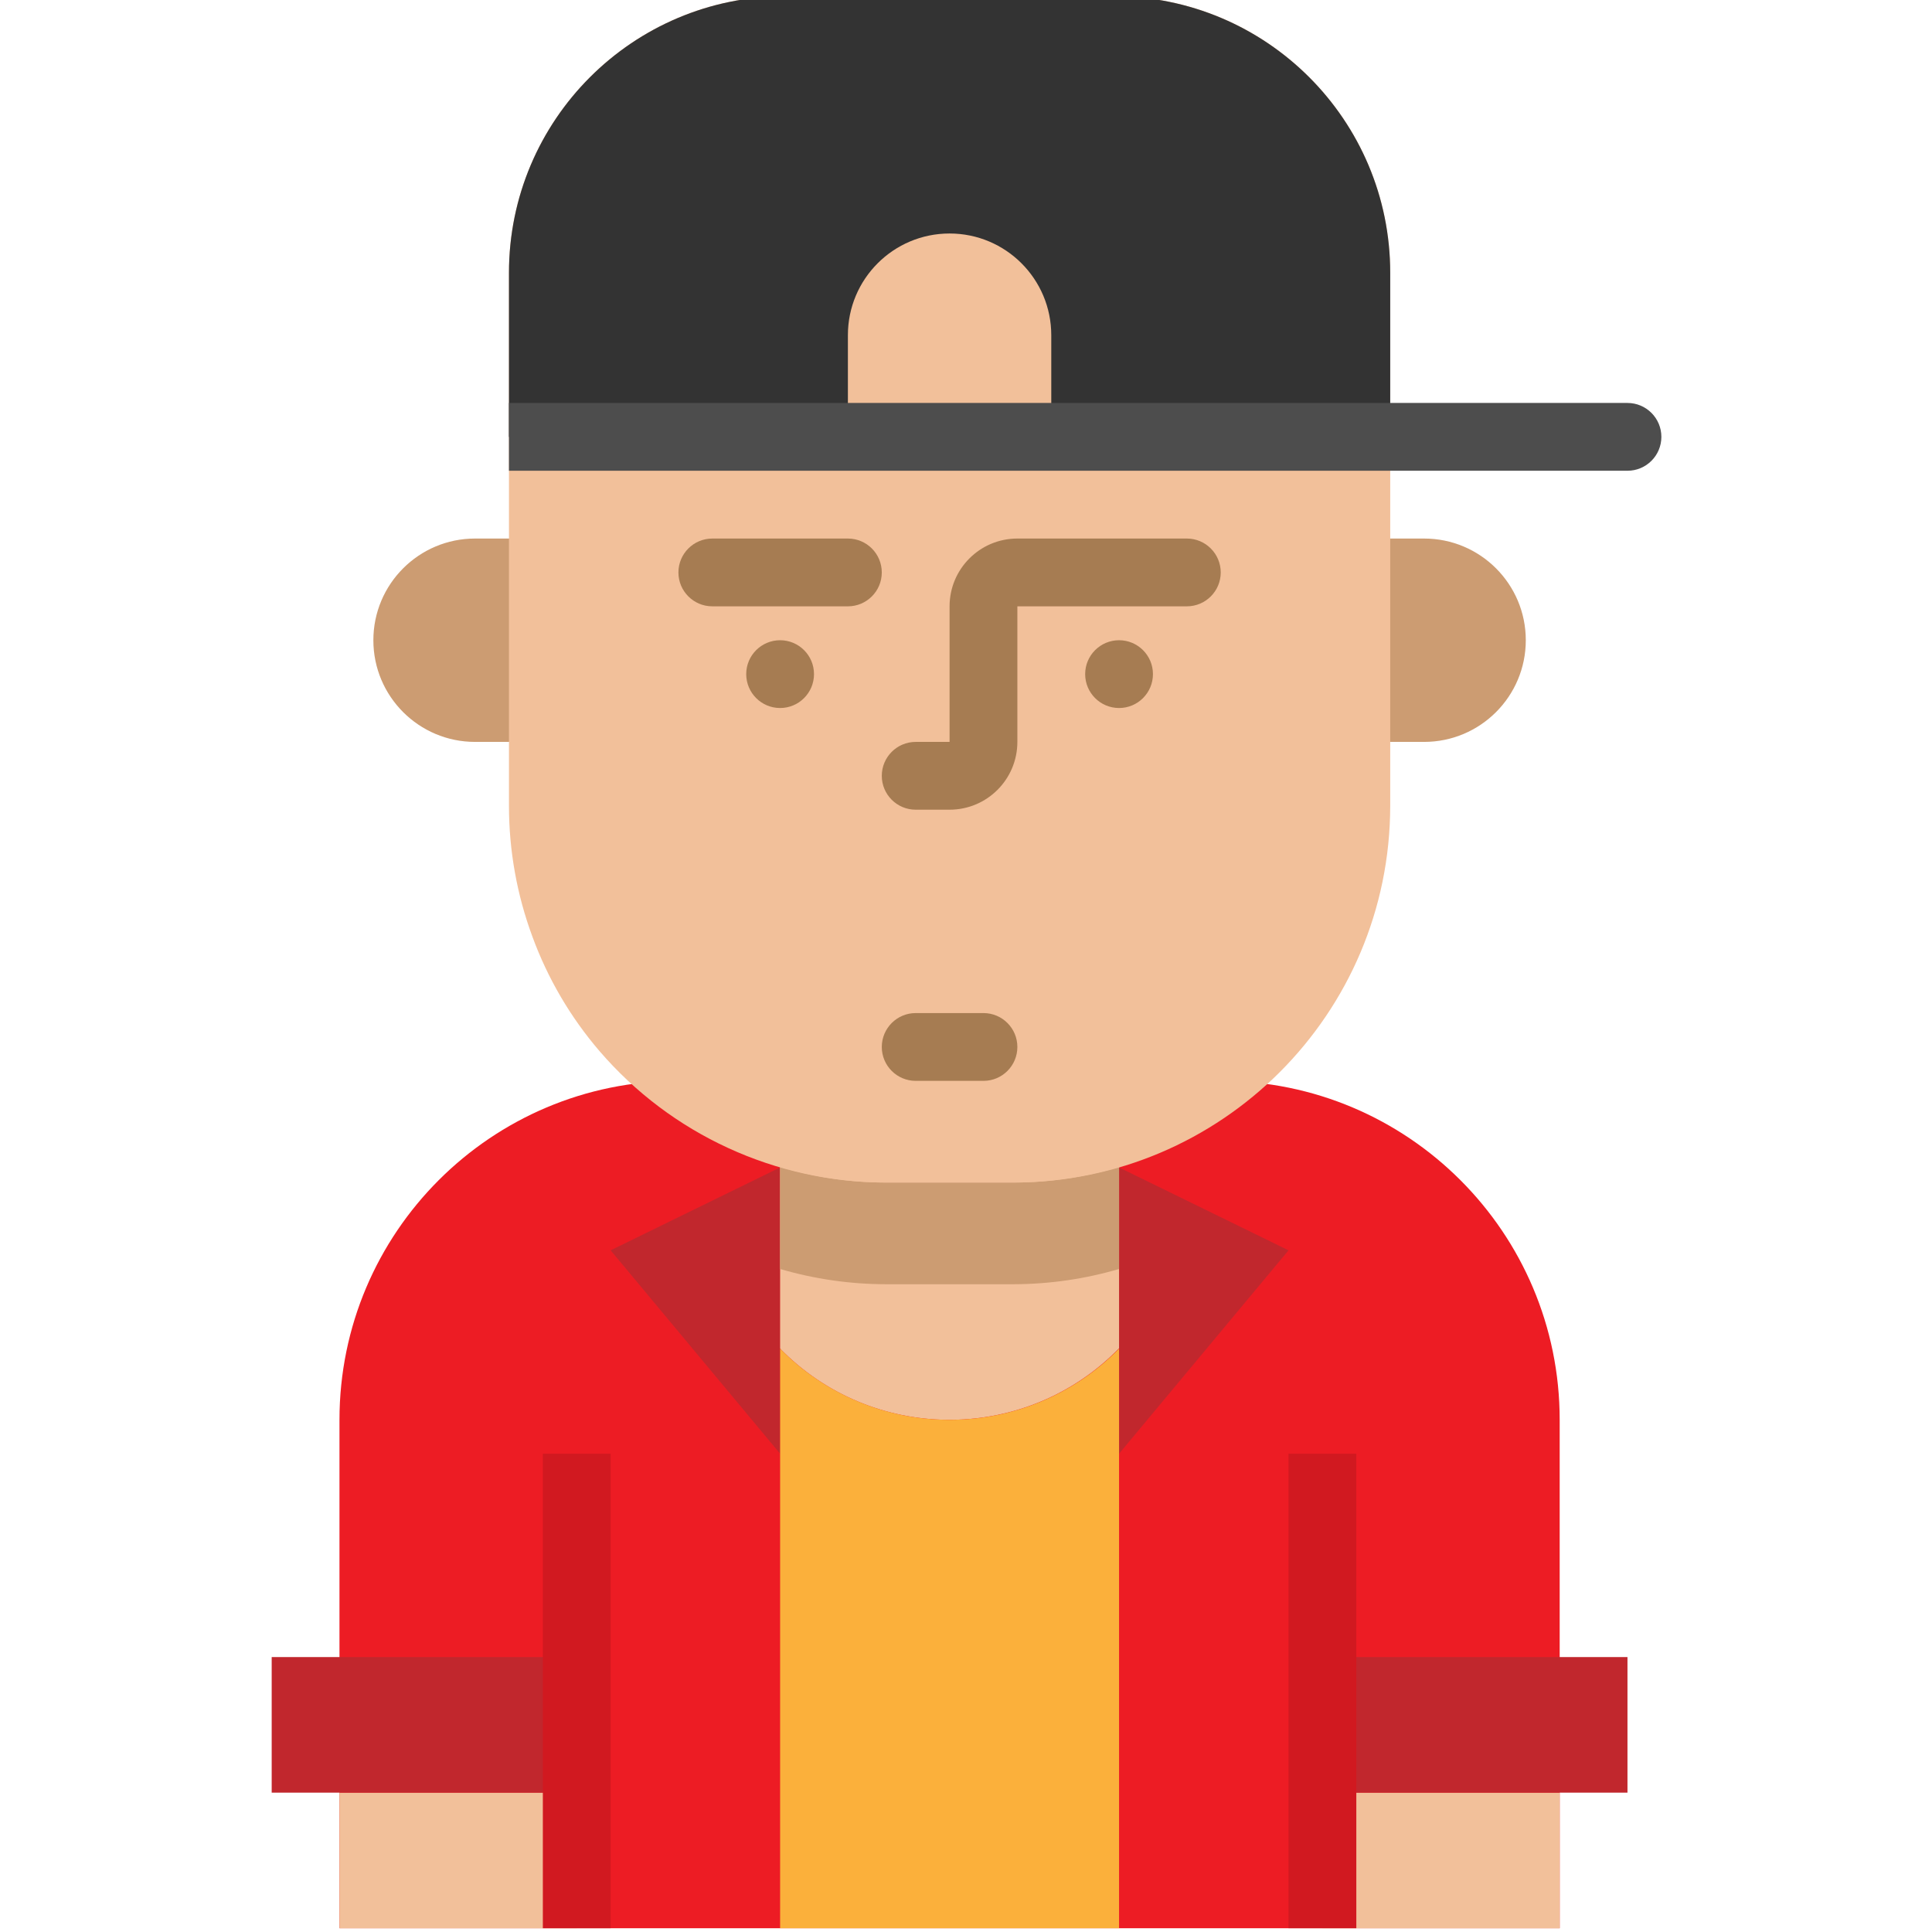 <svg height="511pt" viewBox="-71 1 511 512" width="511pt" xmlns="http://www.w3.org/2000/svg"><path d="m108.289 287.438h143.719c49.609 0 89.824 40.219 89.824 89.824v134.738h-323.367v-134.738c0-49.605 40.215-89.824 89.824-89.824zm0 0" fill="#ed1c24"/><path d="m135.238 386.246-44.914-53.895 44.914-21.961zm0 0" fill="#c1272d"/><path d="m225.062 386.246 44.91-53.895-44.91-21.961zm0 0" fill="#c1272d"/><path d="m18.465 476.07h62.875v35.93h-62.875zm0 0" fill="#f2c09a"/><path d="m.5 440.141h80.844v35.93h-80.844zm0 0" fill="#c1272d"/><path d="m278.957 476.07h62.875v35.93h-62.875zm0 0" fill="#f2c09a"/><path d="m278.957 440.141h80.84v35.93h-80.84zm0 0" fill="#c1272d"/><path d="m225.062 287.438v70.871c-24.211 24.828-63.961 25.332-88.789 1.121-.195-.191-.395-.387-.586-.582-.176-.156-.328-.336-.449-.535v-70.875zm0 0" fill="#f2c09a"/><path d="m225.062 310.254v27.039c-9.074 2.66-18.48 4.02-27.938 4.039h-33.953c-9.457-.02-18.863-1.379-27.934-4.039v-27.039c9.059 2.727 18.469 4.121 27.934 4.133h33.953c9.465-.012 18.875-1.406 27.938-4.133zm0 0" fill="#cc9c72"/><path d="m225.062 512h-89.824v-153.602c11.816 12.086 28.008 18.887 44.91 18.863 16.902.023 33.098-6.777 44.914-18.863zm0 0" fill="#fbb03b"/><path d="m72.359 386.246h17.965v125.754h-17.965zm0 0" fill="#d11920"/><path d="m269.973 386.246h17.965v125.754h-17.965zm0 0" fill="#d11920"/><path d="m72.359 197.613h-17.965c-14.883 0-26.949-12.062-26.949-26.945 0-14.883 12.066-26.949 26.949-26.949h17.965zm0 0" fill="#cc9c72"/><path d="m287.938 143.719h17.965c14.883 0 26.949 12.066 26.949 26.949 0 14.883-12.066 26.945-26.949 26.945h-17.965zm0 0" fill="#cc9c72"/><path d="m296.922 73.297v141.293c-.066 55.09-44.707 99.73-99.797 99.797h-33.953c-29.137-.035-56.816-12.758-75.812-34.852-7.699-8.973-13.727-19.258-17.785-30.363-4.094-11.07-6.191-22.777-6.195-34.582v-141.293c-.023-40.461 32.762-73.277 73.223-73.297h.074 86.949c40.461-.02 73.277 32.766 73.297 73.227zm0 0" fill="#f2c09a"/><path d="m296.922 73.297c0-40.48-32.816-73.297-73.297-73.297h-86.949c-40.484 0-73.297 32.816-73.297 73.297v43.477h233.543zm0 0" fill="#333"/><path d="m180.148 62.879c14.883 0 26.949 12.062 26.949 26.945v26.949h-53.895v-26.949c0-14.883 12.062-26.945 26.945-26.945zm0 0" fill="#f2c09a"/><g fill="#a67c52"><path d="m171.168 215.578h8.98c9.922 0 17.965-8.043 17.965-17.965v-35.93h44.914c4.961 0 8.98-4.02 8.98-8.98s-4.02-8.984-8.98-8.984h-44.914c-9.922 0-17.965 8.043-17.965 17.965v35.93h-8.98c-4.961 0-8.984 4.023-8.984 8.984 0 4.961 4.023 8.98 8.984 8.98zm0 0"/><path d="m144.219 179.648c0 4.961-4.02 8.984-8.98 8.984-4.961 0-8.984-4.023-8.984-8.984 0-4.961 4.023-8.98 8.984-8.98 4.961 0 8.98 4.02 8.98 8.98zm0 0"/><path d="m234.043 179.648c0 4.961-4.02 8.984-8.98 8.984s-8.984-4.023-8.984-8.984c0-4.961 4.023-8.98 8.984-8.98s8.98 4.02 8.98 8.98zm0 0"/><path d="m117.273 161.684h35.93c4.961 0 8.98-4.02 8.98-8.98s-4.02-8.984-8.98-8.984h-35.93c-4.961 0-8.984 4.023-8.984 8.984s4.023 8.98 8.984 8.98zm0 0"/><path d="m189.133 287.438h-17.965c-4.961 0-8.984-4.02-8.984-8.98 0-4.961 4.023-8.984 8.984-8.984h17.965c4.961 0 8.98 4.023 8.98 8.984 0 4.961-4.02 8.98-8.98 8.98zm0 0"/></g><path d="m368.781 116.773c0 4.961-4.023 8.98-8.984 8.98h-296.418v-17.965h296.418c4.961 0 8.984 4.023 8.984 8.984zm0 0" fill="#4d4d4d"/></svg>
